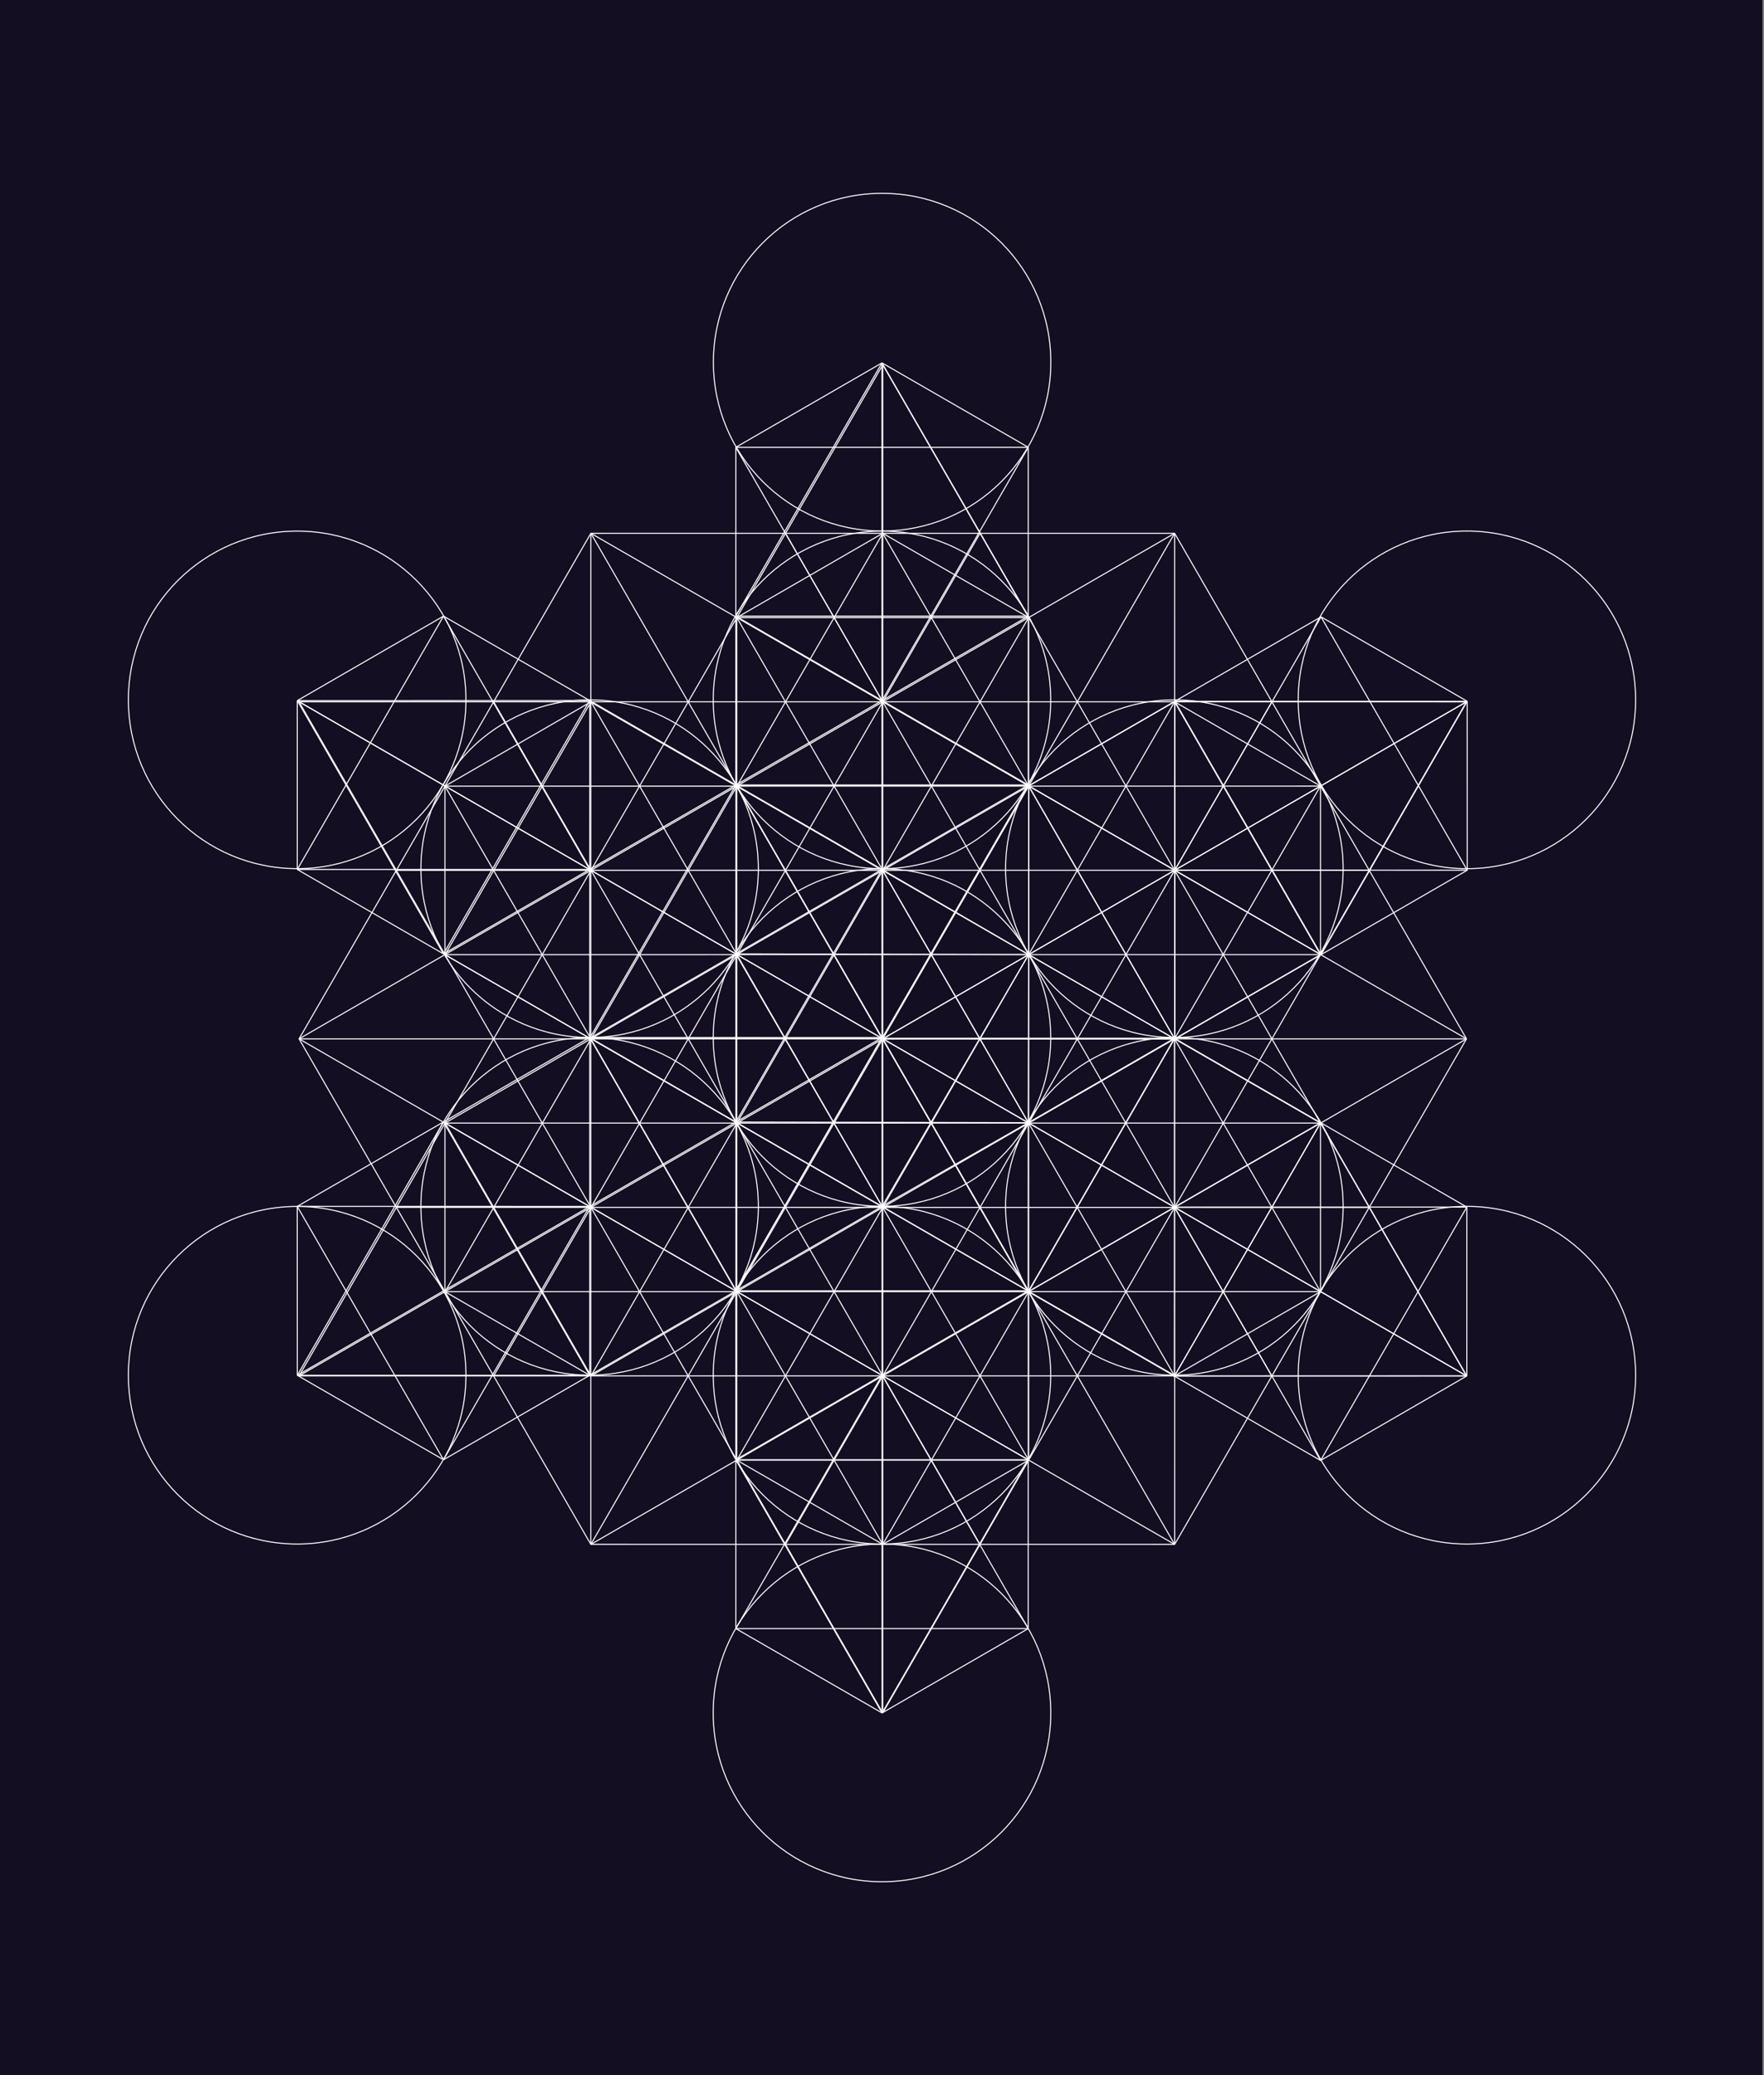 <?xml version="1.0" encoding="utf-8"?>
<!-- Generator: Adobe Illustrator 16.0.0, SVG Export Plug-In . SVG Version: 6.00 Build 0)  -->
<!DOCTYPE svg PUBLIC "-//W3C//DTD SVG 1.1//EN" "http://www.w3.org/Graphics/SVG/1.1/DTD/svg11.dtd">
<svg version="1.1" id="Layer_1" xmlns="http://www.w3.org/2000/svg" xmlns:xlink="http://www.w3.org/1999/xlink" x="0px" y="0px"
	 width="1687px" height="1984px" viewBox="0 0 1687 1984" enable-background="new 0 0 1687 1984" xml:space="preserve">
<rect x="0" y="0" width="1687" height="1984" fill="#808080" stroke="none"/>
<g id="_x36_4Tetra3DFullGroup">
	<g id="back">
		<rect id="image" x="-1.475" fill="#130E22" width="1687" height="1984.252"/>
	</g>
	<g id="fruit">
		<g>
			<path fill="none" stroke="#FFFFFF" d="M1004.842,992c0,89.117-72.345,161.362-161.382,161.362
				c-89.198,0-161.342-72.325-161.342-161.362c0-89.218,72.285-161.442,161.342-161.442
				C932.518,830.558,1004.842,902.782,1004.842,992z"/>
			<path fill="none" stroke="#FFFFFF" d="M1004.842,669.135c0,89.178-72.345,161.383-161.382,161.383
				c-89.198,0-161.342-72.225-161.342-161.383c0-89.197,72.285-161.342,161.342-161.342
				C932.518,507.793,1004.842,579.979,1004.842,669.135z"/>
			<path fill="none" stroke="#FFFFFF" d="M725.232,830.578c0,89.198-72.349,161.382-161.362,161.382
				c-89.258,0-161.342-72.325-161.342-161.382c0-89.198,72.325-161.443,161.342-161.443
				C652.907,669.095,725.232,741.4,725.232,830.578z"/>
			<path fill="none" stroke="#FFFFFF" d="M725.232,1153.463c0,89.157-72.349,161.342-161.362,161.342
				c-89.258,0-161.342-72.225-161.342-161.342c0-89.277,72.325-161.463,161.342-161.463
				C652.907,991.96,725.232,1064.186,725.232,1153.463z"/>
			<path fill="none" stroke="#FFFFFF" d="M1004.842,1314.845c0,89.198-72.345,161.402-161.382,161.402
				c-89.198,0-161.342-72.244-161.342-161.402c0-89.196,72.285-161.438,161.342-161.438
				C932.518,1153.402,1004.842,1225.646,1004.842,1314.845z"/>
			<path fill="none" stroke="#FFFFFF" d="M1284.513,1153.463c0,89.157-72.325,161.342-161.342,161.342
				c-89.178,0-161.463-72.225-161.463-161.342c0-89.238,72.345-161.463,161.463-161.463
				C1212.229,991.96,1284.513,1064.225,1284.513,1153.463z"/>
			<path fill="none" stroke="#FFFFFF" d="M1284.513,830.578c0,89.198-72.325,161.382-161.342,161.382
				c-89.238,0-161.463-72.325-161.463-161.382c0-89.198,72.345-161.443,161.463-161.443
				C1212.208,669.095,1284.513,741.4,1284.513,830.578z"/>
			<path fill="none" stroke="#FFFFFF" d="M1004.963,346.35c0,89.138-72.346,161.362-161.362,161.362
				c-89.314,0-161.342-72.345-161.342-161.362c0-89.258,72.269-161.502,161.342-161.502
				C932.678,184.848,1004.963,257.133,1004.963,346.35z"/>
			<path fill="none" stroke="#FFFFFF" d="M445.622,669.135c0,89.178-72.325,161.383-161.342,161.383
				c-89.458,0-161.503-72.225-161.503-161.383c0-89.197,72.345-161.342,161.503-161.342
				C373.316,507.692,445.622,579.979,445.622,669.135z"/>
			<path fill="none" stroke="#FFFFFF" d="M445.622,1314.845c0,89.198-72.325,161.402-161.342,161.402
				c-89.458,0-161.523-72.244-161.523-161.402c0-89.196,72.345-161.382,161.523-161.382
				C373.316,1153.463,445.622,1225.646,445.622,1314.845z"/>
			<path fill="none" stroke="#FFFFFF" d="M1564.243,1314.845c0,89.198-72.325,161.402-161.362,161.402
				c-89.378,0-161.342-72.244-161.342-161.402c0-89.196,72.345-161.438,161.342-161.438
				C1491.918,1153.402,1564.243,1225.646,1564.243,1314.845z"/>
			<path fill="none" stroke="#FFFFFF" d="M1564.243,669.195c0,89.153-72.325,161.342-161.362,161.342
				c-89.378,0-161.342-72.188-161.342-161.342c0-89.258,72.345-161.463,161.342-161.463
				C1491.918,507.732,1564.243,579.979,1564.243,669.195z"/>
			<path fill="none" stroke="#FFFFFF" d="M1004.923,1637.71c0,89.157-72.346,161.442-161.363,161.442
				c-89.338,0-161.502-72.309-161.502-161.442c0-89.258,72.349-161.442,161.502-161.442
				C932.678,1476.268,1004.923,1548.492,1004.923,1637.71z"/>
		</g>
		<g id="_x36_4THG_3_">
			<g id="_x36_4_Grid_5_">
				<line fill="none" stroke="#FFFFFF" stroke-miterlimit="10" x1="844.236" y1="348.789" x2="844.217" y2="1637.722"/>
				<line fill="none" stroke="#FFFFFF" stroke-miterlimit="10" x1="1402.439" y1="671.038" x2="285.977" y2="1315.508"/>
				<line fill="none" stroke="#FFFFFF" stroke-miterlimit="10" x1="285.977" y1="671.001" x2="1402.439" y2="1315.508"/>
				<line fill="none" stroke="#FFFFFF" stroke-miterlimit="10" x1="565.07" y1="509.896" x2="1402.494" y2="993.251"/>
				<line fill="none" stroke="#FFFFFF" stroke-miterlimit="10" x1="1402.494" y1="993.251" x2="565.052" y2="1476.579"/>
				<line fill="none" stroke="#FFFFFF" stroke-miterlimit="10" x1="565.052" y1="1476.579" x2="565.07" y2="509.896"/>
				<line fill="none" stroke="#FFFFFF" stroke-miterlimit="10" x1="1123.329" y1="509.877" x2="1123.364" y2="1476.615"/>
				<line fill="none" stroke="#FFFFFF" stroke-miterlimit="10" x1="1123.364" y1="1476.615" x2="286.012" y2="993.251"/>
				<line fill="none" stroke="#FFFFFF" stroke-miterlimit="10" x1="286.012" y1="993.251" x2="1123.329" y2="509.877"/>
				<line fill="none" stroke="#FFFFFF" stroke-miterlimit="10" x1="425.523" y1="1073.795" x2="1123.313" y2="670.966"/>
				<line fill="none" stroke="#FFFFFF" stroke-miterlimit="10" x1="565.07" y1="509.896" x2="286.012" y2="993.251"/>
				<line fill="none" stroke="#FFFFFF" stroke-miterlimit="10" x1="286.012" y1="993.251" x2="565.052" y2="1476.579"/>
				<line fill="none" stroke="#FFFFFF" stroke-miterlimit="10" x1="565.052" y1="1476.579" x2="1123.364" y2="1476.615"/>
				<line fill="none" stroke="#FFFFFF" stroke-miterlimit="10" x1="1123.364" y1="1476.615" x2="1402.494" y2="993.251"/>
				<line fill="none" stroke="#FFFFFF" stroke-miterlimit="10" x1="1402.494" y1="993.251" x2="1123.329" y2="509.877"/>
				<line fill="none" stroke="#FFFFFF" stroke-miterlimit="10" x1="1123.329" y1="509.877" x2="565.07" y2="509.896"/>
				<line fill="none" stroke="#FFFFFF" stroke-miterlimit="10" x1="983.764" y1="590.502" x2="983.764" y2="1396.044"/>
				<line fill="none" stroke="#FFFFFF" stroke-miterlimit="10" x1="704.635" y1="590.43" x2="704.635" y2="1396.009"/>
				<line fill="none" stroke="#FFFFFF" stroke-miterlimit="10" x1="564.819" y1="671.199" x2="1262.876" y2="1073.795"/>
				<line fill="none" stroke="#FFFFFF" stroke-miterlimit="10" x1="425.523" y1="912.716" x2="1123.58" y2="1315.294"/>
				<line fill="none" stroke="#FFFFFF" stroke-miterlimit="10" x1="565.106" y1="1315.545" x2="1262.876" y2="912.68"/>
			</g>
			<g>
				<line fill="none" stroke="#FFFFFF" stroke-miterlimit="10" x1="285.977" y1="1315.508" x2="1402.439" y2="1315.508"/>
				<line fill="none" stroke="#FFFFFF" stroke-miterlimit="10" x1="1402.439" y1="671.038" x2="285.977" y2="671.001"/>
				<line fill="none" stroke="#FFFFFF" stroke-miterlimit="10" x1="286.012" y1="993.251" x2="1402.494" y2="993.251"/>
				<line fill="none" stroke="#FFFFFF" stroke-miterlimit="10" x1="704.67" y1="590.502" x2="983.764" y2="590.502"/>
				<line fill="none" stroke="#FFFFFF" stroke-miterlimit="10" x1="1262.876" y1="751.573" x2="425.523" y2="751.626"/>
				<line fill="none" stroke="#FFFFFF" stroke-miterlimit="10" x1="1309.439" y1="832.126" x2="378.996" y2="832.145"/>
				<line fill="none" stroke="#FFFFFF" stroke-miterlimit="10" x1="1262.858" y1="912.68" x2="425.56" y2="912.716"/>
				<line fill="none" stroke="#FFFFFF" stroke-miterlimit="10" x1="1262.876" y1="1073.795" x2="425.523" y2="1073.795"/>
				<line fill="none" stroke="#FFFFFF" stroke-miterlimit="10" x1="1309.439" y1="1154.438" x2="378.996" y2="1154.33"/>
				<line fill="none" stroke="#FFFFFF" stroke-miterlimit="10" x1="1262.876" y1="1234.938" x2="425.523" y2="1234.973"/>
				<line fill="none" stroke="#FFFFFF" stroke-miterlimit="10" x1="983.764" y1="1396.044" x2="704.581" y2="1396.044"/>
			</g>
			<g>
				<line fill="none" stroke="#FFFFFF" stroke-miterlimit="10" x1="425.631" y1="912.751" x2="565.196" y2="671.001"/>
				<line fill="none" stroke="#FFFFFF" stroke-miterlimit="10" x1="843.697" y1="510.828" x2="425.631" y2="1235.045"/>
				<line fill="none" stroke="#FFFFFF" stroke-miterlimit="10" x1="937.291" y1="509.805" x2="472.087" y2="1315.58"/>
				<line fill="none" stroke="#FFFFFF" stroke-miterlimit="10" x1="983.764" y1="590.43" x2="565.124" y2="1315.58"/>
				<line fill="none" stroke="#FFFFFF" stroke-miterlimit="10" x1="1123.313" y1="670.966" x2="704.635" y2="1396.152"/>
				<line fill="none" stroke="#FFFFFF" stroke-miterlimit="10" x1="1216.402" y1="670.966" x2="751.127" y2="1476.688"/>
				<line fill="none" stroke="#FFFFFF" stroke-miterlimit="10" x1="1262.821" y1="751.52" x2="844.199" y2="1476.579"/>
				<line fill="none" stroke="#FFFFFF" stroke-miterlimit="10" x1="1262.821" y1="1073.831" x2="1123.221" y2="1315.616"/>
				<line fill="none" stroke="#FFFFFF" stroke-miterlimit="10" x1="285.977" y1="1315.508" x2="844.236" y2="348.789"/>
				<line fill="none" stroke="#FFFFFF" stroke-miterlimit="10" x1="1402.439" y1="671.038" x2="844.217" y2="1637.722"/>
				<line fill="none" stroke="#FFFFFF" stroke-miterlimit="10" x1="1123.329" y1="509.877" x2="565.052" y2="1476.579"/>
			</g>
			<g>
				<line fill="none" stroke="#FFFFFF" stroke-miterlimit="10" x1="844.146" y1="509.859" x2="1262.895" y2="1235.045"/>
				<line fill="none" stroke="#FFFFFF" stroke-miterlimit="10" x1="565.196" y1="1315.545" x2="425.631" y2="1073.795"/>
				<line fill="none" stroke="#FFFFFF" stroke-miterlimit="10" x1="425.523" y1="751.626" x2="844.199" y2="1476.579"/>
				<line fill="none" stroke="#FFFFFF" stroke-miterlimit="10" x1="472.069" y1="670.93" x2="937.291" y2="1476.723"/>
				<line fill="none" stroke="#FFFFFF" stroke-miterlimit="10" x1="565.124" y1="670.966" x2="983.764" y2="1396.044"/>
				<line fill="none" stroke="#FFFFFF" stroke-miterlimit="10" x1="704.635" y1="590.43" x2="1123.329" y2="1315.616"/>
				<line fill="none" stroke="#FFFFFF" stroke-miterlimit="10" x1="751.162" y1="509.805" x2="1216.313" y2="1315.616"/>
				<line fill="none" stroke="#FFFFFF" stroke-miterlimit="10" x1="1123.275" y1="671.001" x2="1262.858" y2="912.787"/>
				<line fill="none" stroke="#FFFFFF" stroke-miterlimit="10" x1="565.07" y1="509.896" x2="1123.364" y2="1476.615"/>
				<line fill="none" stroke="#FFFFFF" stroke-miterlimit="10" x1="844.236" y1="348.789" x2="1402.439" y2="1315.508"/>
				<line fill="none" stroke="#FFFFFF" stroke-miterlimit="10" x1="844.217" y1="1637.722" x2="285.977" y2="671.001"/>
			</g>
			<g>
				<line fill="none" stroke="#FFFFFF" stroke-miterlimit="10" x1="844.199" y1="1476.579" x2="983.693" y2="1396.044"/>
				<line fill="none" stroke="#FFFFFF" stroke-miterlimit="10" x1="1122.127" y1="1316.189" x2="1262.876" y2="1234.938"/>
				<line fill="none" stroke="#FFFFFF" stroke-miterlimit="10" x1="1262.876" y1="912.68" x2="1262.876" y2="751.573"/>
				<line fill="none" stroke="#FFFFFF" stroke-miterlimit="10" x1="1262.876" y1="1234.938" x2="1262.876" y2="1073.795"/>
				<line fill="none" stroke="#FFFFFF" stroke-miterlimit="10" x1="844.199" y1="509.877" x2="704.67" y2="590.466"/>
				<line fill="none" stroke="#FFFFFF" stroke-miterlimit="10" x1="564.819" y1="671.199" x2="425.523" y2="751.626"/>
				<line fill="none" stroke="#FFFFFF" stroke-miterlimit="10" x1="425.523" y1="1234.973" x2="565.106" y2="1315.545"/>
				<line fill="none" stroke="#FFFFFF" stroke-miterlimit="10" x1="704.276" y1="1395.864" x2="844.199" y2="1476.579"/>
				<line fill="none" stroke="#FFFFFF" stroke-miterlimit="10" x1="425.523" y1="1073.795" x2="425.523" y2="1234.973"/>
				<line fill="none" stroke="#FFFFFF" stroke-miterlimit="10" x1="425.523" y1="751.626" x2="425.523" y2="912.716"/>
				<line fill="none" stroke="#FFFFFF" stroke-miterlimit="10" x1="983.764" y1="590.43" x2="844.199" y2="509.877"/>
				<line fill="none" stroke="#FFFFFF" stroke-miterlimit="10" x1="1262.876" y1="751.573" x2="1123.313" y2="670.966"/>
			</g>
		</g>
	</g>
	<g id="sixtyFour">
		<g>
			<g>
				<line fill="none" stroke="#FFFFFF" stroke-miterlimit="10" x1="703.666" y1="750.533" x2="983.389" y2="589.104"/>
				<line fill="none" stroke="#FFFFFF" stroke-miterlimit="10" x1="983.389" y1="750.533" x2="703.666" y2="589.104"/>
				<line fill="none" stroke="#FFFFFF" stroke-miterlimit="10" x1="843.482" y1="992.694" x2="843.482" y2="346.959"/>
				<line fill="none" stroke="#FFFFFF" stroke-miterlimit="10" x1="703.666" y1="750.533" x2="703.666" y2="427.674"/>
				<line fill="none" stroke="#FFFFFF" stroke-miterlimit="10" x1="983.389" y1="750.533" x2="983.389" y2="427.674"/>
				<line fill="none" stroke="#FFFFFF" stroke-miterlimit="10" x1="983.389" y1="427.674" x2="843.482" y2="346.959"/>
				<line fill="none" stroke="#FFFFFF" stroke-miterlimit="10" x1="843.482" y1="346.959" x2="703.666" y2="427.674"/>
				<line fill="none" stroke="#FFFFFF" stroke-miterlimit="10" x1="703.666" y1="427.674" x2="983.389" y2="427.674"/>
				<line fill="none" stroke="#FFFFFF" stroke-miterlimit="10" x1="983.389" y1="427.674" x2="843.482" y2="669.818"/>
				<line fill="none" stroke="#FFFFFF" stroke-miterlimit="10" x1="843.482" y1="669.818" x2="703.666" y2="427.674"/>
				<line fill="none" stroke="#FFFFFF" stroke-miterlimit="10" x1="703.666" y1="589.104" x2="843.482" y2="346.959"/>
				<line fill="none" stroke="#FFFFFF" stroke-miterlimit="10" x1="843.482" y1="346.959" x2="983.389" y2="589.104"/>
				<line fill="none" stroke="#FFFFFF" stroke-miterlimit="10" x1="983.389" y1="589.104" x2="703.666" y2="589.104"/>
				<line fill="none" stroke="#FFFFFF" stroke-miterlimit="10" x1="703.666" y1="750.533" x2="843.482" y2="992.694"/>
				<line fill="none" stroke="#FFFFFF" stroke-miterlimit="10" x1="843.482" y1="992.694" x2="983.389" y2="750.533"/>
				<line fill="none" stroke="#FFFFFF" stroke-miterlimit="10" x1="983.389" y1="750.533" x2="703.666" y2="750.533"/>
				<line fill="none" stroke="#FFFFFF" stroke-miterlimit="10" x1="703.666" y1="750.533" x2="843.482" y2="831.265"/>
				<line fill="none" stroke="#FFFFFF" stroke-miterlimit="10" x1="843.482" y1="831.265" x2="983.389" y2="750.533"/>
			</g>
			<g>
				<line fill="none" stroke="#FFFFFF" stroke-miterlimit="10" x1="983.369" y1="1234.184" x2="703.666" y2="1395.649"/>
				<line fill="none" stroke="#FFFFFF" stroke-miterlimit="10" x1="703.666" y1="1234.184" x2="983.369" y2="1395.649"/>
				<line fill="none" stroke="#FFFFFF" stroke-miterlimit="10" x1="843.572" y1="992.031" x2="843.572" y2="1637.759"/>
				<line fill="none" stroke="#FFFFFF" stroke-miterlimit="10" x1="983.369" y1="1234.184" x2="983.369" y2="1557.079"/>
				<line fill="none" stroke="#FFFFFF" stroke-miterlimit="10" x1="703.666" y1="1234.184" x2="703.666" y2="1557.079"/>
				<line fill="none" stroke="#FFFFFF" stroke-miterlimit="10" x1="703.666" y1="1557.079" x2="843.572" y2="1637.759"/>
				<line fill="none" stroke="#FFFFFF" stroke-miterlimit="10" x1="843.572" y1="1637.759" x2="983.369" y2="1557.079"/>
				<line fill="none" stroke="#FFFFFF" stroke-miterlimit="10" x1="983.369" y1="1557.079" x2="703.666" y2="1557.079"/>
				<line fill="none" stroke="#FFFFFF" stroke-miterlimit="10" x1="703.666" y1="1557.079" x2="843.572" y2="1314.898"/>
				<line fill="none" stroke="#FFFFFF" stroke-miterlimit="10" x1="843.572" y1="1314.898" x2="983.369" y2="1557.079"/>
				<line fill="none" stroke="#FFFFFF" stroke-miterlimit="10" x1="983.369" y1="1395.649" x2="843.572" y2="1637.759"/>
				<line fill="none" stroke="#FFFFFF" stroke-miterlimit="10" x1="843.572" y1="1637.759" x2="703.666" y2="1395.649"/>
				<line fill="none" stroke="#FFFFFF" stroke-miterlimit="10" x1="703.666" y1="1395.649" x2="983.369" y2="1395.649"/>
				<line fill="none" stroke="#FFFFFF" stroke-miterlimit="10" x1="983.369" y1="1234.184" x2="843.572" y2="992.031"/>
				<line fill="none" stroke="#FFFFFF" stroke-miterlimit="10" x1="843.572" y1="992.031" x2="703.666" y2="1234.184"/>
				<line fill="none" stroke="#FFFFFF" stroke-miterlimit="10" x1="703.666" y1="1234.184" x2="983.369" y2="1234.184"/>
				<line fill="none" stroke="#FFFFFF" stroke-miterlimit="10" x1="983.369" y1="1234.184" x2="843.572" y2="1153.47"/>
				<line fill="none" stroke="#FFFFFF" stroke-miterlimit="10" x1="843.572" y1="1153.47" x2="703.666" y2="1234.184"/>
			</g>
			<g>
				<line fill="none" stroke="#FFFFFF" stroke-miterlimit="10" x1="1123.168" y1="992.677" x2="1123.131" y2="1315.651"/>
				<line fill="none" stroke="#FFFFFF" stroke-miterlimit="10" x1="983.298" y1="1234.938" x2="1262.965" y2="1073.4"/>
				<line fill="none" stroke="#FFFFFF" stroke-miterlimit="10" x1="843.572" y1="992.677" x2="1402.763" y2="1315.545"/>
				<line fill="none" stroke="#FFFFFF" stroke-miterlimit="10" x1="1123.168" y1="992.677" x2="1402.799" y2="1154.114"/>
				<line fill="none" stroke="#FFFFFF" stroke-miterlimit="10" x1="983.298" y1="1234.938" x2="1262.93" y2="1396.367"/>
				<line fill="none" stroke="#FFFFFF" stroke-miterlimit="10" x1="1262.93" y1="1396.367" x2="1402.763" y2="1315.545"/>
				<line fill="none" stroke="#FFFFFF" stroke-miterlimit="10" x1="1402.763" y1="1315.545" x2="1402.799" y2="1154.114"/>
				<line fill="none" stroke="#FFFFFF" stroke-miterlimit="10" x1="1402.799" y1="1154.114" x2="1262.93" y2="1396.367"/>
				<line fill="none" stroke="#FFFFFF" stroke-miterlimit="10" x1="1262.93" y1="1396.367" x2="1123.168" y2="1154.114"/>
				<line fill="none" stroke="#FFFFFF" stroke-miterlimit="10" x1="1123.168" y1="1154.114" x2="1402.799" y2="1154.114"/>
				<line fill="none" stroke="#FFFFFF" stroke-miterlimit="10" x1="1262.965" y1="1073.4" x2="1402.763" y2="1315.545"/>
				<line fill="none" stroke="#FFFFFF" stroke-miterlimit="10" x1="1402.763" y1="1315.545" x2="1123.131" y2="1315.651"/>
				<line fill="none" stroke="#FFFFFF" stroke-miterlimit="10" x1="1123.131" y1="1315.651" x2="1262.965" y2="1073.4"/>
				<line fill="none" stroke="#FFFFFF" stroke-miterlimit="10" x1="1123.168" y1="992.677" x2="843.572" y2="992.677"/>
				<line fill="none" stroke="#FFFFFF" stroke-miterlimit="10" x1="843.572" y1="992.677" x2="983.298" y2="1234.938"/>
				<line fill="none" stroke="#FFFFFF" stroke-miterlimit="10" x1="983.298" y1="1234.938" x2="1123.168" y2="992.677"/>
				<line fill="none" stroke="#FFFFFF" stroke-miterlimit="10" x1="1123.168" y1="992.677" x2="983.369" y2="1073.4"/>
				<line fill="none" stroke="#FFFFFF" stroke-miterlimit="10" x1="983.369" y1="1073.4" x2="983.298" y2="1234.938"/>
			</g>
			<g>
				<line fill="none" stroke="#FFFFFF" stroke-miterlimit="10" x1="563.922" y1="992.73" x2="563.958" y2="669.782"/>
				<line fill="none" stroke="#FFFFFF" stroke-miterlimit="10" x1="703.774" y1="750.497" x2="424.124" y2="911.998"/>
				<line fill="none" stroke="#FFFFFF" stroke-miterlimit="10" x1="843.518" y1="992.73" x2="284.309" y2="669.872"/>
				<line fill="none" stroke="#FFFFFF" stroke-miterlimit="10" x1="563.922" y1="992.73" x2="284.309" y2="831.301"/>
				<line fill="none" stroke="#FFFFFF" stroke-miterlimit="10" x1="703.774" y1="750.497" x2="424.16" y2="589.067"/>
				<line fill="none" stroke="#FFFFFF" stroke-miterlimit="10" x1="424.16" y1="589.067" x2="284.309" y2="669.872"/>
				<line fill="none" stroke="#FFFFFF" stroke-miterlimit="10" x1="284.309" y1="669.872" x2="284.309" y2="831.301"/>
				<line fill="none" stroke="#FFFFFF" stroke-miterlimit="10" x1="284.309" y1="831.301" x2="424.16" y2="589.067"/>
				<line fill="none" stroke="#FFFFFF" stroke-miterlimit="10" x1="424.16" y1="589.067" x2="563.922" y2="831.301"/>
				<line fill="none" stroke="#FFFFFF" stroke-miterlimit="10" x1="563.922" y1="831.301" x2="284.309" y2="831.301"/>
				<line fill="none" stroke="#FFFFFF" stroke-miterlimit="10" x1="424.124" y1="911.998" x2="284.309" y2="669.872"/>
				<line fill="none" stroke="#FFFFFF" stroke-miterlimit="10" x1="284.309" y1="669.872" x2="563.958" y2="669.782"/>
				<line fill="none" stroke="#FFFFFF" stroke-miterlimit="10" x1="563.958" y1="669.782" x2="424.124" y2="911.998"/>
				<line fill="none" stroke="#FFFFFF" stroke-miterlimit="10" x1="563.922" y1="992.73" x2="843.518" y2="992.73"/>
				<line fill="none" stroke="#FFFFFF" stroke-miterlimit="10" x1="843.518" y1="992.73" x2="703.774" y2="750.497"/>
				<line fill="none" stroke="#FFFFFF" stroke-miterlimit="10" x1="703.774" y1="750.497" x2="563.922" y2="992.73"/>
				<line fill="none" stroke="#FFFFFF" stroke-miterlimit="10" x1="563.922" y1="992.73" x2="703.702" y2="912.034"/>
				<line fill="none" stroke="#FFFFFF" stroke-miterlimit="10" x1="703.702" y1="912.034" x2="703.774" y2="750.497"/>
			</g>
			<g>
				<line fill="none" stroke="#FFFFFF" stroke-miterlimit="10" x1="703.774" y1="1234.221" x2="424.106" y2="1072.719"/>
				<line fill="none" stroke="#FFFFFF" stroke-miterlimit="10" x1="563.905" y1="991.977" x2="563.94" y2="1314.898"/>
				<line fill="none" stroke="#FFFFFF" stroke-miterlimit="10" x1="843.572" y1="992.067" x2="284.344" y2="1314.936"/>
				<line fill="none" stroke="#FFFFFF" stroke-miterlimit="10" x1="703.774" y1="1234.221" x2="424.143" y2="1395.686"/>
				<line fill="none" stroke="#FFFFFF" stroke-miterlimit="10" x1="563.905" y1="991.977" x2="284.272" y2="1153.436"/>
				<line fill="none" stroke="#FFFFFF" stroke-miterlimit="10" x1="284.272" y1="1153.436" x2="284.344" y2="1314.936"/>
				<line fill="none" stroke="#FFFFFF" stroke-miterlimit="10" x1="284.344" y1="1314.936" x2="424.143" y2="1395.686"/>
				<line fill="none" stroke="#FFFFFF" stroke-miterlimit="10" x1="424.143" y1="1395.686" x2="284.272" y2="1153.436"/>
				<line fill="none" stroke="#FFFFFF" stroke-miterlimit="10" x1="284.272" y1="1153.436" x2="563.94" y2="1153.505"/>
				<line fill="none" stroke="#FFFFFF" stroke-miterlimit="10" x1="563.94" y1="1153.505" x2="424.143" y2="1395.686"/>
				<line fill="none" stroke="#FFFFFF" stroke-miterlimit="10" x1="563.94" y1="1314.898" x2="284.344" y2="1314.936"/>
				<line fill="none" stroke="#FFFFFF" stroke-miterlimit="10" x1="284.344" y1="1314.936" x2="424.106" y2="1072.719"/>
				<line fill="none" stroke="#FFFFFF" stroke-miterlimit="10" x1="424.106" y1="1072.719" x2="563.94" y2="1314.898"/>
				<line fill="none" stroke="#FFFFFF" stroke-miterlimit="10" x1="703.774" y1="1234.221" x2="843.572" y2="992.067"/>
				<line fill="none" stroke="#FFFFFF" stroke-miterlimit="10" x1="843.572" y1="992.067" x2="563.905" y2="991.977"/>
				<line fill="none" stroke="#FFFFFF" stroke-miterlimit="10" x1="563.905" y1="991.977" x2="703.774" y2="1234.221"/>
				<line fill="none" stroke="#FFFFFF" stroke-miterlimit="10" x1="703.774" y1="1234.221" x2="703.774" y2="1072.79"/>
				<line fill="none" stroke="#FFFFFF" stroke-miterlimit="10" x1="703.774" y1="1072.79" x2="563.905" y2="991.977"/>
			</g>
			<g>
				<line fill="none" stroke="#FFFFFF" stroke-miterlimit="10" x1="983.729" y1="751.25" x2="1263.396" y2="912.751"/>
				<line fill="none" stroke="#FFFFFF" stroke-miterlimit="10" x1="1123.598" y1="993.467" x2="1123.525" y2="670.518"/>
				<line fill="none" stroke="#FFFFFF" stroke-miterlimit="10" x1="843.93" y1="993.376" x2="1403.158" y2="670.518"/>
				<line fill="none" stroke="#FFFFFF" stroke-miterlimit="10" x1="983.729" y1="751.25" x2="1263.359" y2="589.785"/>
				<line fill="none" stroke="#FFFFFF" stroke-miterlimit="10" x1="1123.598" y1="993.467" x2="1403.193" y2="832.019"/>
				<line fill="none" stroke="#FFFFFF" stroke-miterlimit="10" x1="1403.193" y1="832.019" x2="1403.158" y2="670.518"/>
				<line fill="none" stroke="#FFFFFF" stroke-miterlimit="10" x1="1403.158" y1="670.518" x2="1263.359" y2="589.785"/>
				<line fill="none" stroke="#FFFFFF" stroke-miterlimit="10" x1="1263.359" y1="589.785" x2="1403.193" y2="832.019"/>
				<line fill="none" stroke="#FFFFFF" stroke-miterlimit="10" x1="1403.193" y1="832.019" x2="1123.525" y2="831.947"/>
				<line fill="none" stroke="#FFFFFF" stroke-miterlimit="10" x1="1123.525" y1="831.947" x2="1263.359" y2="589.785"/>
				<line fill="none" stroke="#FFFFFF" stroke-miterlimit="10" x1="1123.525" y1="670.518" x2="1403.158" y2="670.518"/>
				<line fill="none" stroke="#FFFFFF" stroke-miterlimit="10" x1="1403.158" y1="670.518" x2="1263.396" y2="912.751"/>
				<line fill="none" stroke="#FFFFFF" stroke-miterlimit="10" x1="1263.396" y1="912.751" x2="1123.525" y2="670.518"/>
				<line fill="none" stroke="#FFFFFF" stroke-miterlimit="10" x1="983.729" y1="751.25" x2="843.93" y2="993.376"/>
				<line fill="none" stroke="#FFFFFF" stroke-miterlimit="10" x1="843.93" y1="993.376" x2="1123.598" y2="993.467"/>
				<line fill="none" stroke="#FFFFFF" stroke-miterlimit="10" x1="1123.598" y1="993.467" x2="983.729" y2="751.25"/>
				<line fill="none" stroke="#FFFFFF" stroke-miterlimit="10" x1="983.729" y1="751.25" x2="983.729" y2="912.644"/>
				<line fill="none" stroke="#FFFFFF" stroke-miterlimit="10" x1="983.729" y1="912.644" x2="1123.598" y2="993.467"/>
			</g>
		</g>
		<g>
			<line fill="none" stroke="#FFFFFF" stroke-miterlimit="10" x1="703.702" y1="912.034" x2="843.482" y2="831.265"/>
			<line fill="none" stroke="#FFFFFF" stroke-miterlimit="10" x1="843.482" y1="831.265" x2="983.729" y2="912.644"/>
			<line fill="none" stroke="#FFFFFF" stroke-miterlimit="10" x1="983.729" y1="912.644" x2="983.369" y2="1073.4"/>
			<line fill="none" stroke="#FFFFFF" stroke-miterlimit="10" x1="983.369" y1="1073.4" x2="843.46" y2="1153.362"/>
			<line fill="none" stroke="#FFFFFF" stroke-miterlimit="10" x1="843.46" y1="1153.362" x2="703.774" y2="1072.79"/>
			<line fill="none" stroke="#FFFFFF" stroke-miterlimit="10" x1="703.774" y1="1072.79" x2="703.702" y2="912.034"/>
			<line fill="none" stroke="#FFFFFF" stroke-miterlimit="10" x1="843.482" y1="831.265" x2="983.369" y2="1073.4"/>
			<line fill="none" stroke="#FFFFFF" stroke-miterlimit="10" x1="983.369" y1="1073.4" x2="703.774" y2="1072.79"/>
			<line fill="none" stroke="#FFFFFF" stroke-miterlimit="10" x1="703.774" y1="1072.79" x2="843.482" y2="831.265"/>
			<line fill="none" stroke="#FFFFFF" stroke-miterlimit="10" x1="703.702" y1="912.034" x2="983.729" y2="912.644"/>
			<line fill="none" stroke="#FFFFFF" stroke-miterlimit="10" x1="983.729" y1="912.644" x2="843.572" y2="1153.47"/>
			<line fill="none" stroke="#FFFFFF" stroke-miterlimit="10" x1="843.572" y1="1153.47" x2="703.702" y2="912.034"/>
		</g>
	</g>
	<g id="hexagon">
		<polygon display="none" fill="#FFFFFF" fill-opacity="0" stroke="#FFE86D" stroke-miterlimit="10" stroke-opacity="0" points="
			-7,507 834,21 1675,507 1675,1478 834,1963 -7,1478 		"/>
	</g>
</g>
</svg>
